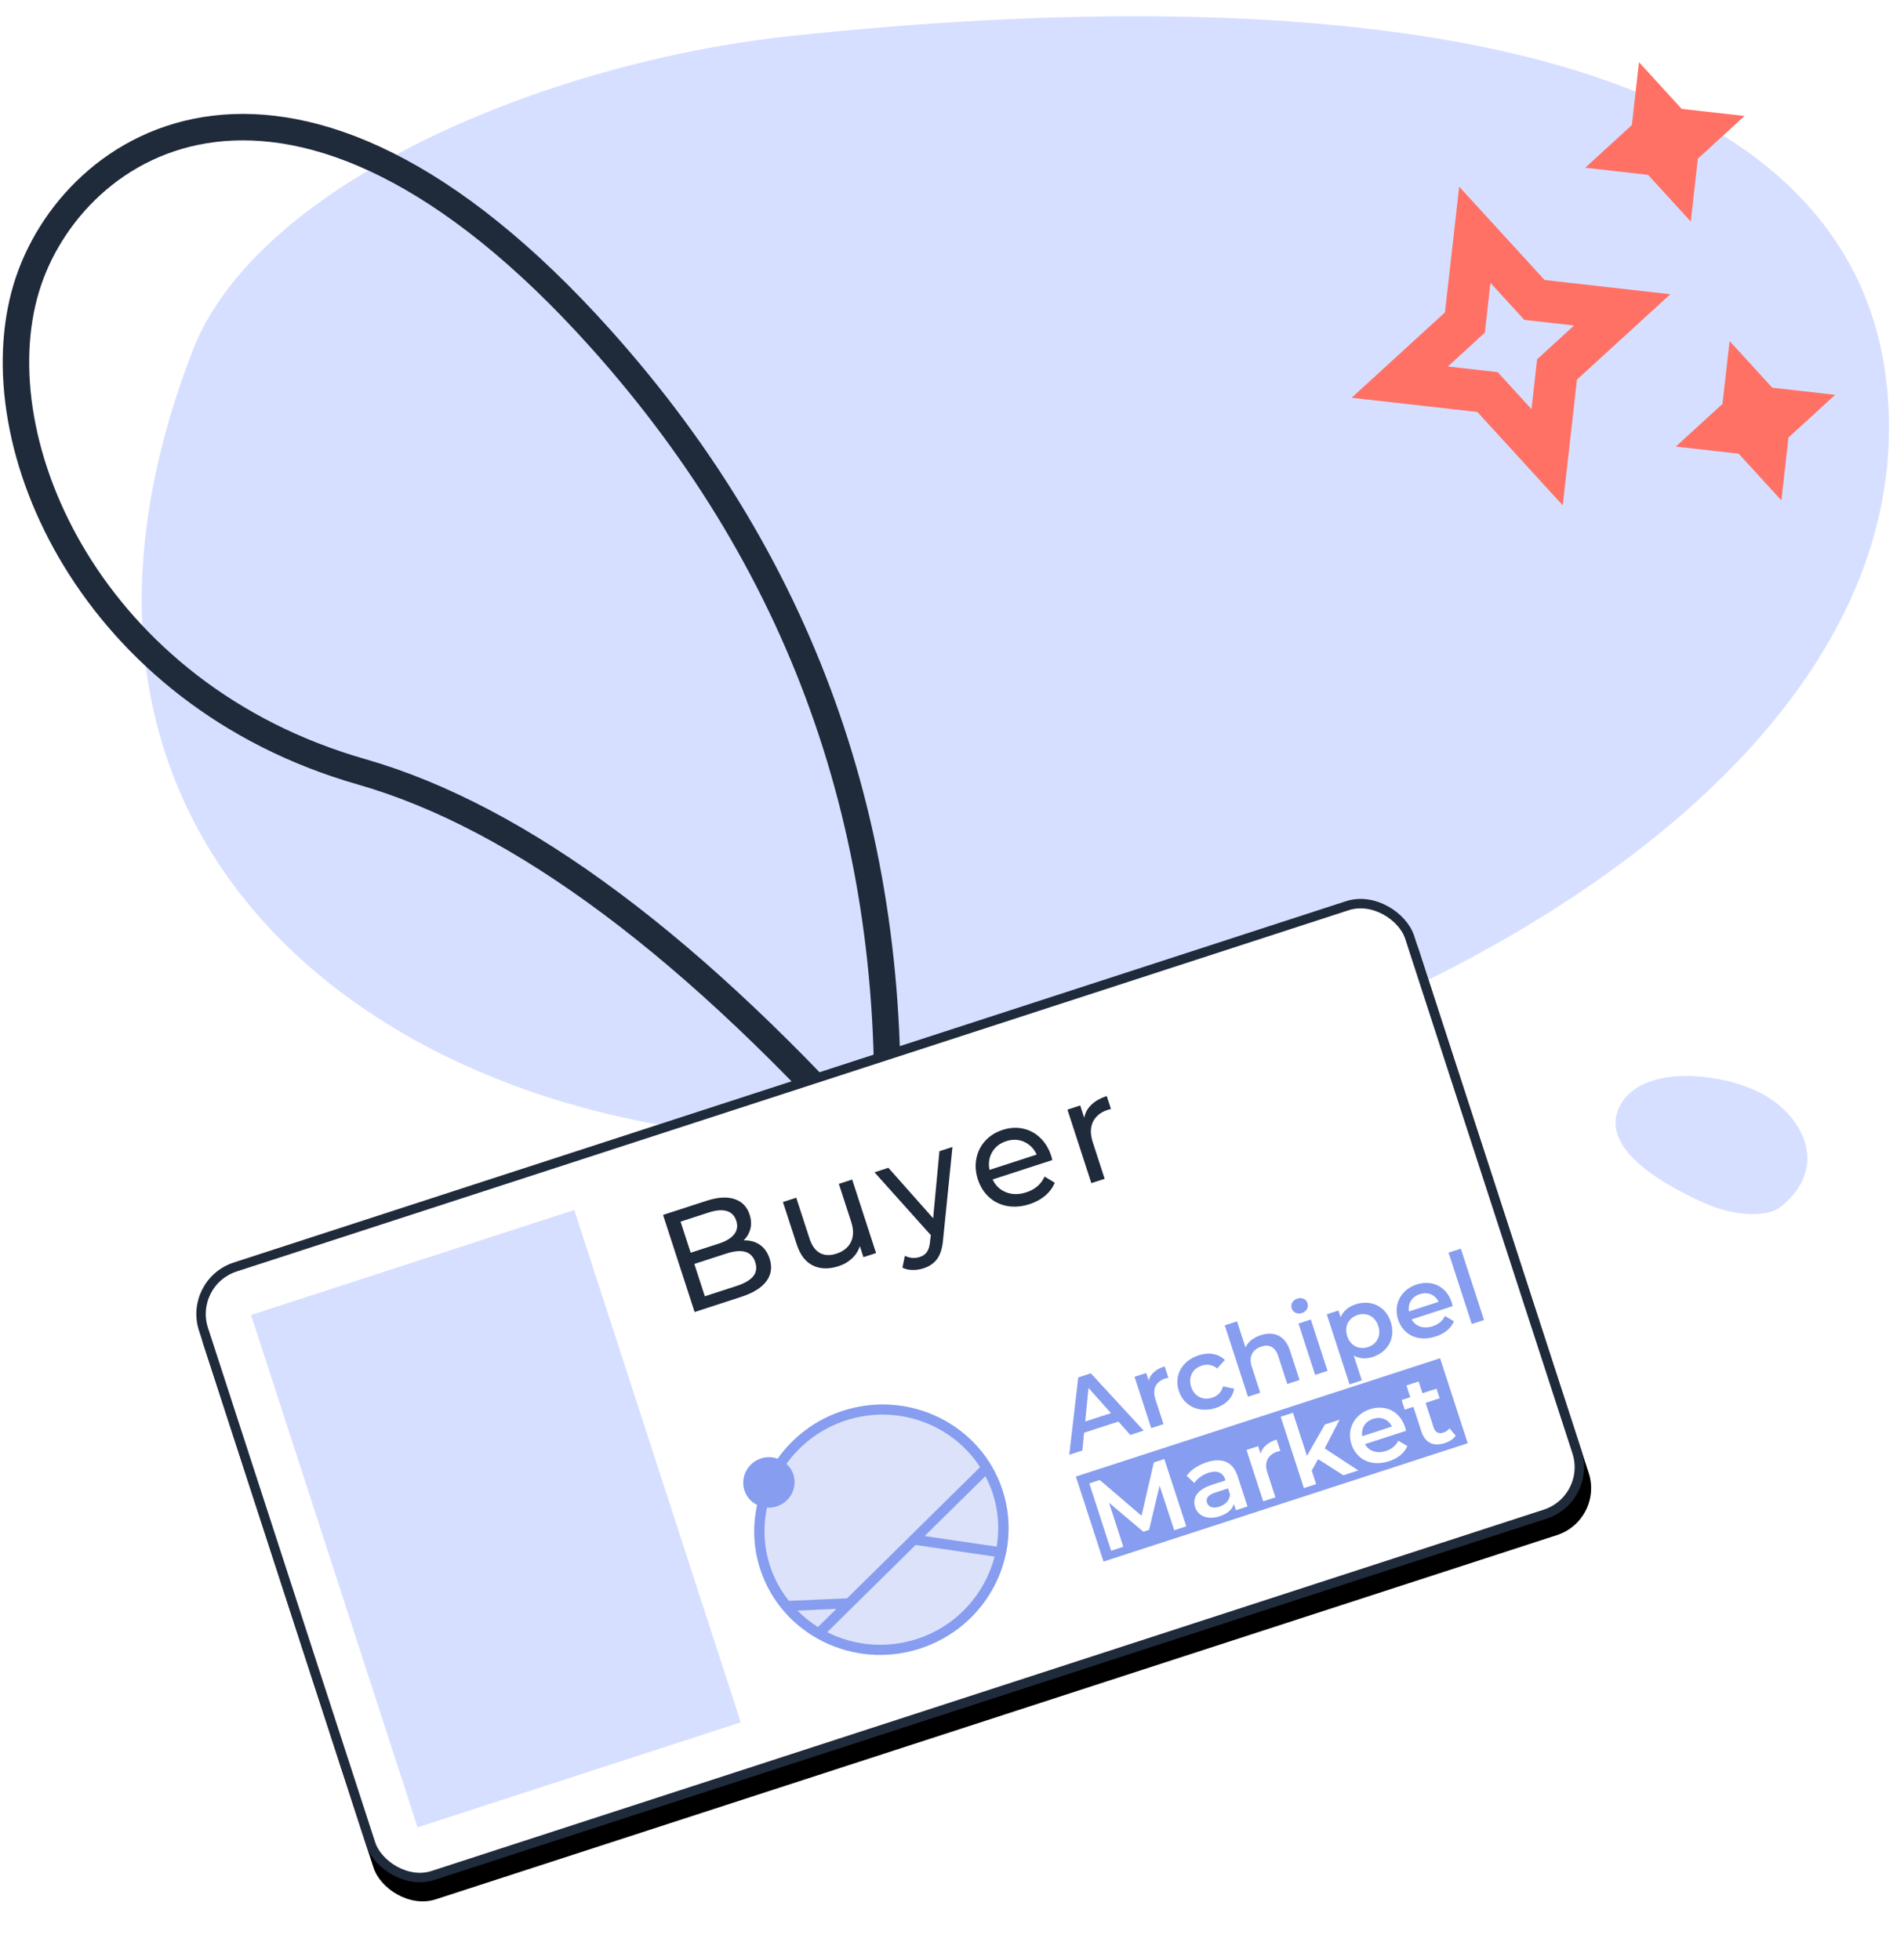 <?xml version="1.0" encoding="UTF-8"?>
<svg width="101px" height="104px" viewBox="0 0 101 104" version="1.1" xmlns="http://www.w3.org/2000/svg" xmlns:xlink="http://www.w3.org/1999/xlink">
    <title>Illustration/Landing/Benefits_habits</title>
    <defs>
        <rect id="path-1" x="-2.52637417e-13" y="0" width="67.778" height="34.444" rx="2.619"></rect>
        <filter x="-7.4%" y="-11.6%" width="114.8%" height="129.0%" filterUnits="objectBoundingBox" id="filter-2">
            <feOffset dx="0" dy="1" in="SourceAlpha" result="shadowOffsetOuter1"></feOffset>
            <feGaussianBlur stdDeviation="1.5" in="shadowOffsetOuter1" result="shadowBlurOuter1"></feGaussianBlur>
            <feComposite in="shadowBlurOuter1" in2="SourceAlpha" operator="out" result="shadowBlurOuter1"></feComposite>
            <feColorMatrix values="0 0 0 0 0   0 0 0 0 0   0 0 0 0 0  0 0 0 0.287 0" type="matrix" in="shadowBlurOuter1"></feColorMatrix>
        </filter>
    </defs>
    <g id="A-Market" stroke="none" stroke-width="1" fill="none" fill-rule="evenodd">
        <g id="Landing_desktop_1440-v" transform="translate(-823, -2023)">
            <g id="Group-23" transform="translate(0, 583)">
                <g id="seller_or_buyer" transform="translate(0, 347)">
                    <g id="benefits" transform="translate(169, 995)">
                        <g id="Group-37" transform="translate(32, 99)">
                            <g id="Group-22" transform="translate(622, 0)">
                                <g id="Illustration/Landing/Benefits_habits" transform="translate(0, 0)">
                                    <path d="M42.922,59.401 C64.443,59.569 102.514,43.28 100.093,19.519 C98.136,0.312 69.358,-2.02 41.975,0.908 C28.727,2.324 13.615,8.809 10.218,17.606 C-0.199,44.586 21.402,59.234 42.922,59.401 Z" id="Oval" fill="#D6DFFF"></path>
                                    <path d="M15.597,17.155 C31.689,-1.474 43.549,6.115 46.043,13.882 C48.689,22.119 42.913,35.535 28.716,39.865 C20.334,42.422 11.192,49.504 1.289,61.111 C0.099,44.226 4.869,29.574 15.597,17.155 Z" id="badge_rope" stroke="#1F2A3B" stroke-width="1.403" transform="translate(23.889, 33.333) scale(-1, 1) rotate(1) translate(-23.889, -33.333) "></path>
                                    <g id="badge" transform="translate(47.222, 72.778) rotate(-18) translate(-47.222, -72.778) translate(13.333, 55.556)">
                                        <g id="Rectangle">
                                            <use fill="black" fill-opacity="1" filter="url(#filter-2)" xlink:href="#path-1"></use>
                                            <rect stroke="#1F2A3B" stroke-width="0.5" stroke-linejoin="square" fill="#FFFFFF" fill-rule="evenodd" x="0.25" y="0.25" width="67.278" height="33.944" rx="2.619"></rect>
                                        </g>
                                        <path d="M27.894,10.052 C28.57,10.052 29.084,9.926 29.438,9.673 C29.791,9.42 29.968,9.059 29.968,8.59 C29.968,8.239 29.877,7.949 29.697,7.719 C29.516,7.49 29.269,7.331 28.954,7.243 C29.176,7.135 29.352,6.978 29.484,6.771 C29.616,6.565 29.681,6.32 29.681,6.036 C29.681,5.598 29.512,5.254 29.175,5.007 C28.837,4.759 28.358,4.635 27.739,4.635 L27.739,4.635 L25.309,4.635 L25.309,10.052 L27.894,10.052 Z M27.669,6.996 L26.083,6.996 L26.083,5.262 L27.669,5.262 C28.067,5.262 28.372,5.336 28.586,5.483 C28.8,5.63 28.908,5.845 28.908,6.129 C28.908,6.413 28.8,6.628 28.586,6.775 C28.372,6.922 28.067,6.996 27.669,6.996 L27.669,6.996 Z M27.863,9.426 L26.083,9.426 L26.083,7.622 L27.863,7.622 C28.745,7.622 29.186,7.924 29.186,8.528 C29.186,8.837 29.075,9.064 28.853,9.209 C28.632,9.353 28.301,9.426 27.863,9.426 L27.863,9.426 Z M33.333,10.099 C33.622,10.099 33.889,10.041 34.134,9.925 C34.379,9.809 34.576,9.645 34.726,9.433 L34.726,9.433 L34.726,10.052 L35.43,10.052 L35.43,5.951 L34.687,5.951 L34.687,8.071 C34.687,8.505 34.574,8.84 34.347,9.077 C34.12,9.315 33.81,9.433 33.418,9.433 C33.062,9.433 32.789,9.331 32.598,9.128 C32.407,8.924 32.311,8.623 32.311,8.226 L32.311,8.226 L32.311,5.951 L31.569,5.951 L31.569,8.311 C31.569,8.899 31.726,9.344 32.041,9.646 C32.355,9.948 32.786,10.099 33.333,10.099 Z M37.573,11.6 C37.903,11.6 38.185,11.515 38.42,11.345 C38.655,11.175 38.86,10.881 39.035,10.463 L39.035,10.463 L41.024,5.951 L40.297,5.951 L38.88,9.232 L37.449,5.951 L36.675,5.951 L38.486,10.045 L38.354,10.331 C38.256,10.563 38.147,10.727 38.025,10.822 C37.904,10.918 37.753,10.966 37.573,10.966 C37.294,10.966 37.049,10.865 36.837,10.664 L36.837,10.664 L36.52,11.221 C36.644,11.345 36.8,11.439 36.988,11.503 C37.177,11.568 37.371,11.6 37.573,11.6 Z M43.979,10.099 C44.32,10.099 44.628,10.042 44.904,9.929 C45.18,9.815 45.411,9.65 45.597,9.433 L45.597,9.433 L45.186,8.954 C44.887,9.284 44.493,9.449 44.002,9.449 C43.6,9.449 43.263,9.339 42.992,9.12 C42.722,8.901 42.563,8.61 42.517,8.249 L42.517,8.249 L45.844,8.249 C45.855,8.156 45.86,8.082 45.86,8.025 C45.86,7.612 45.773,7.246 45.6,6.926 C45.428,6.606 45.188,6.357 44.881,6.179 C44.574,6.001 44.224,5.912 43.832,5.912 C43.44,5.912 43.088,6.001 42.776,6.179 C42.464,6.357 42.219,6.606 42.041,6.926 C41.863,7.246 41.774,7.604 41.774,8.002 C41.774,8.404 41.865,8.765 42.048,9.085 C42.232,9.405 42.491,9.654 42.826,9.832 C43.161,10.01 43.546,10.099 43.979,10.099 Z M45.148,7.715 L42.517,7.715 C42.558,7.365 42.698,7.081 42.938,6.864 C43.178,6.647 43.476,6.539 43.832,6.539 C44.188,6.539 44.486,6.649 44.726,6.868 C44.966,7.087 45.106,7.37 45.148,7.715 L45.148,7.715 Z M48.18,10.052 L48.18,8.009 C48.18,7.566 48.295,7.224 48.525,6.984 C48.754,6.744 49.07,6.624 49.473,6.624 C49.545,6.624 49.602,6.627 49.643,6.632 L49.643,6.632 L49.643,5.912 C49.282,5.912 48.975,5.974 48.722,6.098 C48.469,6.222 48.278,6.402 48.149,6.64 L48.149,6.64 L48.149,5.951 L47.437,5.951 L47.437,10.052 L48.18,10.052 Z" id="Buyer" fill="#1F2A3B" fill-rule="nonzero"></path>
                                        <g id="icons/48px/logo_archipel_market_fill" transform="translate(24.405, 17.467)" fill="#879DEF">
                                            <g id="Group" transform="translate(0, -0)">
                                                <path d="M6.758,2.52548531e-13 C5.23,2.52548531e-13 3.823,0.505 2.69,1.348 C2.46,1.172 2.174,1.063 1.859,1.063 C1.107,1.063 0.496,1.662 0.496,2.402 C0.496,2.771 0.648,3.104 0.895,3.346 C0.328,4.315 2.01579854e-12,5.435 2.01579854e-12,6.63 C2.01579854e-12,10.287 3.032,13.261 6.758,13.261 C10.486,13.261 13.517,10.287 13.517,6.63 C13.517,2.974 10.486,2.52548531e-13 6.758,2.52548531e-13 L6.758,2.52548531e-13 Z" id="Path" opacity="0.3"></path>
                                                <path d="M6.758,2.52548531e-13 C10.486,2.52548531e-13 13.517,2.974 13.517,6.63 C13.517,10.287 10.486,13.261 6.758,13.261 C3.032,13.261 0,10.287 0,6.63 C0,5.435 0.328,4.315 0.895,3.346 C0.648,3.104 0.496,2.771 0.496,2.402 C0.496,1.662 1.107,1.063 1.859,1.063 C2.174,1.063 2.46,1.172 2.69,1.348 C3.823,0.505 5.23,2.52548531e-13 6.758,2.52548531e-13 Z M8.235,7.962 L2.343,10.913 C3.47,12.031 5.032,12.727 6.758,12.727 C8.982,12.727 10.931,11.571 12.029,9.844 L12.029,9.844 L8.235,7.962 Z M37.756,7.138 L37.756,11.88 L17.442,11.88 L17.442,7.138 L37.756,7.138 Z M36.294,7.959 L35.611,7.959 L35.611,8.615 L35.129,8.615 L35.129,9.152 L35.611,9.152 L35.611,10.531 C35.611,11.164 35.976,11.497 36.617,11.497 C36.813,11.497 37.01,11.456 37.165,11.373 L37.273,11.303 L37.082,10.826 C36.978,10.907 36.841,10.944 36.699,10.944 C36.466,10.944 36.327,10.825 36.299,10.603 L36.294,10.515 L36.294,9.152 L37.077,9.152 L37.077,8.615 L36.294,8.615 L36.294,7.959 Z M33.383,8.561 C32.513,8.561 31.874,9.174 31.874,10.027 C31.874,10.879 32.508,11.496 33.487,11.496 C33.934,11.496 34.308,11.37 34.57,11.126 L34.663,11.03 L34.296,10.616 C34.089,10.825 33.832,10.929 33.504,10.929 C33.038,10.929 32.7,10.702 32.583,10.343 L32.557,10.241 L34.85,10.241 C34.855,10.177 34.86,10.096 34.86,10.042 C34.86,9.146 34.237,8.561 33.383,8.561 Z M24.28,8.561 C23.868,8.561 23.469,8.651 23.167,8.832 L23.043,8.916 L23.311,9.404 C23.531,9.227 23.87,9.12 24.198,9.12 C24.641,9.12 24.88,9.31 24.919,9.639 L24.925,9.742 L24.925,9.785 L24.17,9.785 C23.285,9.785 22.956,10.161 22.956,10.638 C22.956,11.137 23.377,11.497 24.045,11.497 C24.428,11.497 24.718,11.39 24.895,11.198 L24.964,11.11 L24.964,11.459 L25.609,11.459 L25.609,9.78 C25.609,8.953 25.122,8.561 24.28,8.561 Z M29.439,7.477 L28.755,7.477 L28.755,11.459 L29.439,11.459 L29.439,10.702 L29.948,10.23 L30.959,11.459 L31.792,11.459 L30.456,9.796 L31.676,8.593 L30.856,8.593 L29.439,9.881 L29.439,7.477 Z M18.591,7.703 L18.005,7.703 L18.005,11.459 L18.684,11.459 L18.684,9.002 L19.941,11.029 L20.259,11.029 L21.517,8.97 L21.522,11.459 L22.195,11.459 L22.19,7.703 L21.605,7.703 L20.111,10.192 L18.591,7.703 Z M28.175,8.561 C27.742,8.561 27.413,8.68 27.207,8.917 L27.135,9.012 L27.135,8.593 L26.485,8.593 L26.485,11.459 L27.168,11.459 L27.168,10.07 C27.168,9.484 27.497,9.183 28.017,9.183 L28.092,9.188 L28.092,9.188 L28.175,9.2 L28.175,8.561 Z M24.925,10.23 L24.925,10.563 C24.811,10.858 24.52,11.009 24.186,11.009 C23.837,11.009 23.63,10.853 23.63,10.611 C23.63,10.42 23.733,10.261 24.102,10.234 L24.22,10.23 L24.925,10.23 Z M1.199,9.336 C1.41,9.753 1.663,10.146 1.962,10.502 L1.962,10.502 L3.189,9.888 Z M33.383,9.098 C33.791,9.098 34.095,9.333 34.187,9.686 L34.209,9.795 L32.552,9.795 C32.617,9.377 32.94,9.098 33.383,9.098 Z M6.758,0.535 C5.365,0.535 4.083,0.991 3.045,1.754 C3.155,1.947 3.223,2.165 3.223,2.402 C3.223,3.14 2.613,3.739 1.859,3.739 C1.679,3.739 1.508,3.703 1.35,3.64 C0.839,4.525 0.545,5.544 0.545,6.63 C0.545,7.36 0.683,8.055 0.923,8.704 L0.923,8.704 L3.903,9.531 L12.763,5.092 C12.067,2.475 9.642,0.535 6.758,0.535 Z M12.881,5.634 L8.836,7.66 L12.298,9.377 C12.725,8.551 12.972,7.619 12.972,6.63 C12.972,6.291 12.936,5.959 12.881,5.634 L12.881,5.634 Z M34.379,3.032 C35.232,3.032 35.861,3.613 35.861,4.498 C35.861,5.388 35.232,5.969 34.379,5.969 C34.007,5.969 33.679,5.845 33.444,5.582 L33.444,6.972 L32.759,6.972 L32.759,3.064 L33.411,3.064 L33.411,3.44 C33.641,3.168 33.979,3.032 34.379,3.032 Z M25.621,3.032 C26.19,3.032 26.643,3.264 26.867,3.698 L26.343,3.998 C26.168,3.726 25.905,3.602 25.616,3.602 C25.112,3.602 24.728,3.945 24.728,4.498 C24.728,5.056 25.112,5.394 25.616,5.394 C25.905,5.394 26.168,5.271 26.343,4.997 L26.867,5.298 C26.643,5.726 26.19,5.969 25.621,5.969 C24.696,5.969 24.04,5.357 24.04,4.498 C24.04,3.64 24.696,3.032 25.621,3.032 Z M37.781,3.032 C38.635,3.032 39.258,3.617 39.258,4.513 C39.258,4.567 39.253,4.648 39.248,4.713 L36.955,4.713 C37.038,5.131 37.393,5.4 37.902,5.4 C38.23,5.4 38.487,5.297 38.695,5.088 L39.061,5.501 C38.799,5.807 38.388,5.968 37.885,5.968 C36.906,5.968 36.272,5.351 36.272,4.498 C36.272,3.645 36.911,3.032 37.781,3.032 Z M28.116,1.949 L28.116,3.398 C28.34,3.162 28.685,3.033 29.089,3.033 C29.789,3.033 30.309,3.425 30.309,4.289 L30.309,5.931 L29.625,5.931 L29.625,4.375 C29.625,3.864 29.368,3.618 28.931,3.618 C28.443,3.618 28.116,3.907 28.116,4.482 L28.116,5.931 L27.432,5.931 L27.432,1.949 L28.116,1.949 Z M31.87,3.065 L31.87,5.931 L31.18,5.931 L31.18,3.065 L31.87,3.065 Z M23.727,3.032 L23.727,3.671 C23.667,3.66 23.618,3.655 23.568,3.655 C23.049,3.655 22.721,3.956 22.721,4.541 L22.721,5.93 L22.036,5.93 L22.036,3.065 L22.688,3.065 L22.688,3.484 C22.885,3.183 23.241,3.032 23.727,3.032 Z M19.888,2.174 L21.615,5.93 L20.872,5.93 L20.488,5.061 L18.574,5.061 L18.197,5.93 L17.464,5.93 L19.187,2.174 L19.888,2.174 Z M40.599,1.948 L40.599,5.93 L39.915,5.93 L39.915,1.948 L40.599,1.948 Z M34.302,3.602 C33.81,3.602 33.433,3.951 33.433,4.498 C33.433,5.045 33.81,5.394 34.302,5.394 C34.795,5.394 35.166,5.045 35.166,4.498 C35.166,3.951 34.795,3.602 34.302,3.602 Z M19.531,2.872 L18.815,4.514 L20.253,4.514 L19.531,2.872 Z M37.781,3.57 C37.339,3.57 37.016,3.849 36.95,4.267 L38.607,4.267 C38.553,3.854 38.23,3.57 37.781,3.57 Z M31.527,1.788 C31.782,1.788 31.969,1.954 31.969,2.173 C31.969,2.41 31.787,2.592 31.527,2.592 C31.273,2.592 31.086,2.416 31.086,2.19 C31.086,1.965 31.273,1.788 31.527,1.788 Z" id="Combined-Shape"></path>
                                            </g>
                                        </g>
                                        <rect id="Rectangle" fill="#D6DFFF" x="2.884" y="2.931" width="18.026" height="28.582"></rect>
                                    </g>
                                    <g id="auto_awesome_black_24dp" transform="translate(83.322, 16.327) rotate(-18) translate(-83.322, -16.327) translate(69.988, 2.994)">
                                        <rect id="Rectangle" x="0" y="0" width="26.667" height="26.667"></rect>
                                        <g id="Group" transform="translate(1.111, 1.111)" fill="#FF7165" fill-rule="nonzero">
                                            <polygon id="Path" points="20 8.889 21.389 5.833 24.444 4.444 21.389 3.056 20 0 18.611 3.056 15.556 4.444 18.611 5.833"></polygon>
                                            <polygon id="Path" points="20 15.556 18.611 18.611 15.556 20 18.611 21.389 20 24.444 21.389 21.389 24.444 20 21.389 18.611"></polygon>
                                            <path d="M11.667,9.444 L8.889,3.333 L6.111,9.444 L0,12.222 L6.111,15 L8.889,21.111 L11.667,15 L17.778,12.222 L11.667,9.444 Z M9.989,13.322 L8.889,15.744 L7.789,13.322 L5.367,12.222 L7.789,11.122 L8.889,8.7 L9.989,11.122 L12.411,12.222 L9.989,13.322 Z" id="Shape"></path>
                                        </g>
                                    </g>
                                    <path d="M89.694,62.735 C92.103,62.754 96.366,60.93 96.095,58.27 C95.876,56.119 92.654,55.858 89.588,56.186 C88.104,56.344 86.412,57.07 86.032,58.055 C84.866,61.076 87.284,62.717 89.694,62.735 Z" id="Oval" fill="#D6DFFF" transform="translate(90.919, 59.402) scale(-1, -1) rotate(30) translate(-90.919, -59.402) "></path>
                                </g>
                            </g>
                        </g>
                    </g>
                </g>
            </g>
        </g>
    </g>
</svg>